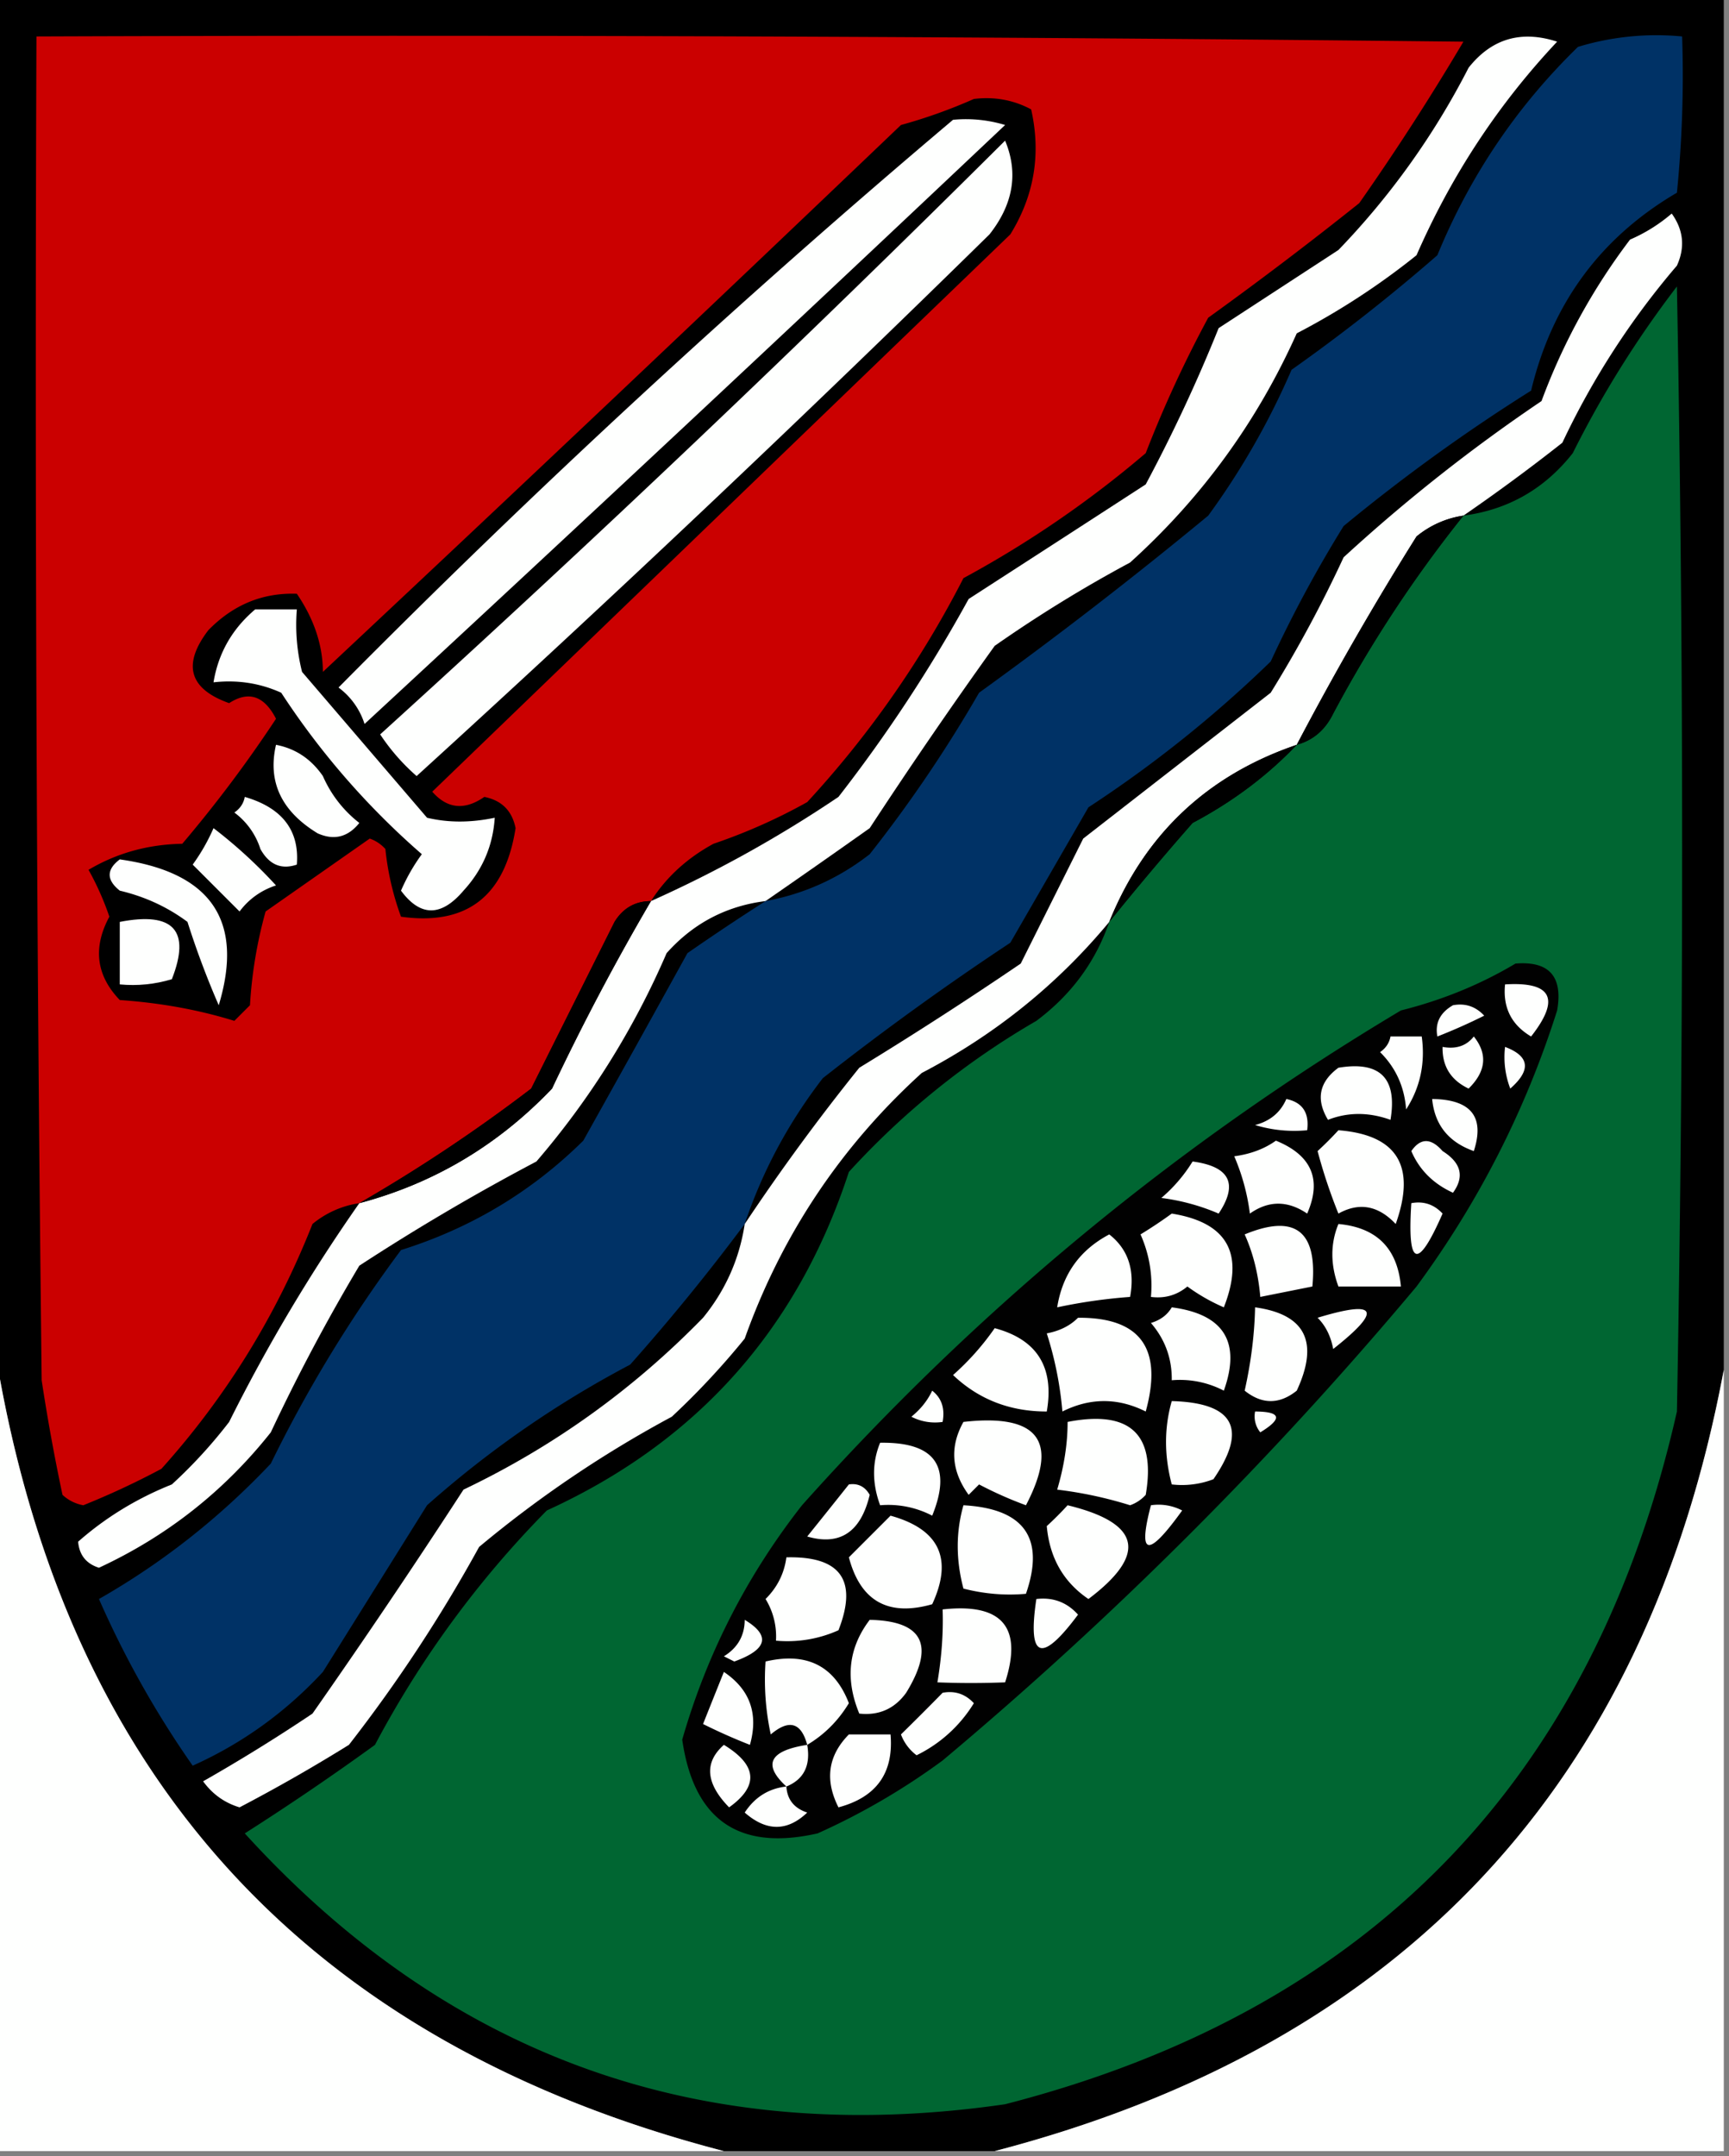 <svg xmlns="http://www.w3.org/2000/svg" width="166" height="207" style="shape-rendering:geometricPrecision;text-rendering:geometricPrecision;image-rendering:optimizeQuality;fill-rule:evenodd;clip-rule:evenodd"><rect width="100%" height="100%" fill="#808080" stroke="none"/><path style="opacity:1" d="M-.5-.5h166v132c-7.433 39.769-30.767 64.769-70 75h-26c-40.088-10.422-63.422-36.089-70-77V-.5z"/><path style="opacity:1" fill="#cb0000" d="M62.5 86.5c-1.517.01-2.684.677-3.5 2l-8 16a153.553 153.553 0 0 1-16.5 11 9.173 9.173 0 0 0-4.5 2c-3.455 8.754-8.288 16.588-14.5 23.5a76.6 76.6 0 0 1-7.5 3.5 3.944 3.944 0 0 1-2-1 190.163 190.163 0 0 1-2-11c-.5-42.999-.667-85.999-.5-129 45.668-.167 91.335 0 137 .5a237.927 237.927 0 0 1-10 15.5 366.133 366.133 0 0 1-14.5 11 114.396 114.396 0 0 0-6 13 100.962 100.962 0 0 1-17.5 12 96.393 96.393 0 0 1-15 21.5 54.214 54.214 0 0 1-9 4c-2.543 1.382-4.543 3.215-6 5.5z"/><path style="opacity:1" fill="#fefffe" d="M73.5 86.5c-3.78.474-6.948 2.14-9.5 5a77.991 77.991 0 0 1-12.5 20 212.417 212.417 0 0 0-17 10 183.981 183.981 0 0 0-8.5 16c-4.47 5.637-9.97 9.97-16.5 13-1.22-.387-1.887-1.22-2-2.5 2.637-2.324 5.637-4.157 9-5.5a46.643 46.643 0 0 0 5.5-6 164.482 164.482 0 0 1 12.5-21c7.147-1.896 13.314-5.562 18.5-11 2.922-6.18 6.09-12.18 9.5-18a119.038 119.038 0 0 0 18-10 143.063 143.063 0 0 0 12.5-19c5.7-3.679 11.367-7.346 17-11 2.623-4.91 4.956-9.91 7-15l11.5-7.5A73.308 73.308 0 0 0 141 6.5c2.21-2.79 5.044-3.623 8.5-2.5-5.645 5.998-10.145 12.83-13.5 20.5a69.595 69.595 0 0 1-11.5 7.5c-3.789 8.456-9.122 15.79-16 22a128.975 128.975 0 0 0-13 8 497.12 497.12 0 0 0-12 17.5 1051.558 1051.558 0 0 1-10 7z"/><path style="opacity:1" fill="#003266" d="M71.5 117.5a200.72 200.72 0 0 1-11 13.5A98.525 98.525 0 0 0 41 144.5l-10 16c-3.583 3.869-7.75 6.869-12.5 9a93.248 93.248 0 0 1-9-16c6.097-3.478 11.597-7.812 16.5-13A128.909 128.909 0 0 1 38.5 120c6.713-2.103 12.546-5.603 17.5-10.5 3.366-6.02 6.7-12.02 10-18a230.33 230.33 0 0 1 7.5-5c3.687-.676 7.02-2.176 10-4.5A129.172 129.172 0 0 0 94 66.5a426.971 426.971 0 0 0 22-17 72.385 72.385 0 0 0 8-14 175.2 175.2 0 0 0 14-11c3.13-7.623 7.63-14.29 13.5-20a25.871 25.871 0 0 1 10-1 112.97 112.97 0 0 1-.5 15c-7.324 4.291-11.991 10.625-14 19a172.318 172.318 0 0 0-18 13 121.383 121.383 0 0 0-7 13 117.253 117.253 0 0 1-17.5 14l-7.5 13a272.16 272.16 0 0 0-18 13c-3.308 4.287-5.808 8.953-7.5 14z"/><path style="opacity:1" d="M93.5 9.5c1.967-.24 3.8.094 5.5 1 .965 4.282.298 8.282-2 12C78.58 40.25 60.08 58.084 41.5 76c1.441 1.646 3.108 1.813 5 .5 1.667.333 2.667 1.333 3 3-1.024 6.547-4.691 9.38-11 8.5a26.692 26.692 0 0 1-1.5-6.5 3.646 3.646 0 0 0-1.5-1l-10 7a42.707 42.707 0 0 0-1.5 9L22.5 98c-3.42-1.062-7.087-1.729-11-2-2.269-2.362-2.602-5.029-1-8a27.112 27.112 0 0 0-2-4.5c2.72-1.61 5.72-2.444 9-2.5a124.294 124.294 0 0 0 9-12c-1.132-2.21-2.632-2.71-4.5-1.5-3.846-1.37-4.513-3.704-2-7 2.389-2.45 5.222-3.617 8.5-3.5 1.659 2.44 2.492 4.94 2.5 7.5A7625.747 7625.747 0 0 0 86.5 12a49.78 49.78 0 0 0 7-2.5z"/><path style="opacity:1" fill="#fefffe" d="M91.5 11.5c1.7-.16 3.366.007 5 .5A7887.602 7887.602 0 0 1 35 69.5a6.975 6.975 0 0 0-2.5-3.5 903.568 903.568 0 0 1 59-54.5zM96.5 13.5c1.288 3.097.788 6.097-1.5 9a2017.215 2017.215 0 0 1-55 52 19.894 19.894 0 0 1-3.5-4 1788.734 1788.734 0 0 0 60-57zM140.5 49.5a9.175 9.175 0 0 0-4.5 2 302.136 302.136 0 0 0-11.5 20c-8.602 2.936-14.602 8.602-18 17-4.976 6.003-10.976 10.836-18 14.5-7.787 7.071-13.454 15.571-17 25.5a74.06 74.06 0 0 1-7 7.5A110.359 110.359 0 0 0 46 148.5a143.057 143.057 0 0 1-12.5 19 164.836 164.836 0 0 1-10.5 6c-1.434-.43-2.6-1.264-3.5-2.5a168.583 168.583 0 0 0 10.5-6.5A742.103 742.103 0 0 0 44.5 143c8.621-4.114 16.288-9.614 23-16.5 2.158-2.648 3.492-5.648 4-9a206.678 206.678 0 0 1 11-15 375.98 375.98 0 0 0 15.5-10l6-12 18-14a122.295 122.295 0 0 0 7-13 162.066 162.066 0 0 1 19-15 60.09 60.09 0 0 1 8.5-15.5 15.653 15.653 0 0 0 4-2.5c1.131 1.575 1.298 3.241.5 5a75.84 75.84 0 0 0-11 17 181.353 181.353 0 0 1-9.5 7z"/><path style="opacity:1" fill="#006632" d="M106.5 88.5a294.921 294.921 0 0 1 8-9.5c3.843-2.035 7.176-4.535 10-7.5 1.574-.437 2.741-1.437 3.5-3a122.763 122.763 0 0 1 12.5-19c4.297-.566 7.797-2.566 10.5-6a98.674 98.674 0 0 1 10-16c.667 36 .667 72 0 108-7.994 35.326-29.494 57.493-64.5 66.5-29.05 4.208-53.384-4.459-73-26 4.253-2.71 8.42-5.543 12.5-8.5A95.986 95.986 0 0 1 52.5 145c14.41-6.578 24.077-17.412 29-32.5a75.635 75.635 0 0 1 18-14.5c3.348-2.501 5.682-5.668 7-9.5z"/><path style="opacity:1" d="M140.5 49.5a122.763 122.763 0 0 0-12.5 19c-.759 1.563-1.926 2.563-3.5 3a302.136 302.136 0 0 1 11.5-20 9.175 9.175 0 0 1 4.5-2z"/><path style="opacity:1" fill="#fefffe" d="M24.5 58.5h4a18.436 18.436 0 0 0 .5 6l12 14c2.027.486 4.193.486 6.5 0-.173 2.68-1.173 5.013-3 7-2.14 2.519-4.14 2.519-6 0a18.088 18.088 0 0 1 2-3.5A74.39 74.39 0 0 1 27 66.5c-2.04-.923-4.207-1.256-6.5-1 .461-2.803 1.795-5.137 4-7z"/><path style="opacity:1" fill="#fefffe" d="M26.5 71.5c1.871.359 3.371 1.359 4.5 3a11.529 11.529 0 0 0 3.5 4.5c-1.093 1.365-2.426 1.699-4 1-3.487-2.123-4.82-4.957-4-8.5z"/><path style="opacity:1" d="M124.5 71.5c-2.824 2.965-6.157 5.465-10 7.5a294.921 294.921 0 0 0-8 9.5c3.398-8.398 9.398-14.064 18-17z"/><path style="opacity:1" fill="#fefffe" d="M23.5 76.5c3.593 1.048 5.26 3.215 5 6.5-1.496.507-2.663.007-3.5-1.5a6.975 6.975 0 0 0-2.5-3.5c.556-.383.89-.883 1-1.5zM20.5 79.5a46.142 46.142 0 0 1 6 5.5 6.975 6.975 0 0 0-3.5 2.5L18.5 83a18.492 18.492 0 0 0 2-3.5z"/><path style="opacity:1" fill="#fefffe" d="M11.5 82.5c8.786 1.234 11.953 5.9 9.5 14a83.355 83.355 0 0 1-3-8c-1.916-1.428-4.083-2.428-6.5-3-1.291-1.027-1.291-2.027 0-3z"/><path style="opacity:1" d="M62.5 86.5a230.085 230.085 0 0 0-9.5 18c-5.186 5.438-11.353 9.104-18.5 11a153.553 153.553 0 0 0 16.5-11l8-16c.816-1.323 1.983-1.99 3.5-2z"/><path style="opacity:1" fill="#fefffe" d="M11.5 88.5c5.167-1.008 6.834.825 5 5.5-1.634.493-3.3.66-5 .5v-6z"/><path style="opacity:1" fill="#010101" d="M145.5 92.5c3.234-.263 4.568 1.237 4 4.5-3.026 9.552-7.526 18.385-13.5 26.5A366.633 366.633 0 0 1 90.5 169a65.4 65.4 0 0 1-12 7c-7.56 1.717-11.894-1.283-13-9 2.37-8.24 6.203-15.74 11.5-22.5 16.811-18.823 35.978-34.656 57.5-47.5 3.974-.995 7.64-2.495 11-4.5z"/><path style="opacity:1" fill="#fefffe" d="M144.5 94.5c4.5-.28 5.333 1.386 2.5 5-1.892-1.117-2.725-2.784-2.5-5zM139.5 96.5c1.175-.219 2.175.114 3 1a54.662 54.662 0 0 1-4.5 2c-.239-1.288.261-2.288 1.5-3zM133.5 99.5h3c.352 2.573-.148 4.906-1.5 7-.163-2.176-.996-4.009-2.5-5.5.556-.383.889-.883 1-1.5zM141.5 99.5c1.344 1.685 1.177 3.352-.5 5-1.706-.808-2.539-2.141-2.5-4 1.291.237 2.291-.096 3-1zM144.5 100.5c2.359.889 2.525 2.222.5 4a8.43 8.43 0 0 1-.5-4z"/><path style="opacity:1" fill="#fefffe" d="M128.5 102.5c4-.667 5.667 1 5 5-2.084-.748-4.084-.748-6 0-1.184-1.967-.851-3.634 1-5zM123.5 105.5c1.548.321 2.215 1.321 2 3a12.93 12.93 0 0 1-5-.5c1.442-.377 2.442-1.21 3-2.5zM137.5 105.5c3.735.046 5.068 1.713 4 5-2.431-.86-3.764-2.527-4-5zM128.5 108.5c5.653.444 7.486 3.444 5.5 9-1.671-1.776-3.504-2.11-5.5-1a51.28 51.28 0 0 1-2-6 31.147 31.147 0 0 0 2-2zM122.5 109.5c3.432 1.398 4.432 3.731 3 7-1.871-1.267-3.704-1.267-5.5 0a20.431 20.431 0 0 0-1.5-5.5c1.558-.21 2.891-.71 4-1.5zM135.5 110.5c.886-1.276 1.886-1.276 3 0 1.789 1.123 2.122 2.456 1 4-1.897-.868-3.23-2.201-4-4zM114.5 111.5c3.573.477 4.406 2.144 2.5 5a20.431 20.431 0 0 0-5.5-1.5 14.698 14.698 0 0 0 3-3.5zM135.5 115.5c1.175-.219 2.175.114 3 1-2.399 5.475-3.399 5.141-3-1zM112.5 116.5c5.351.857 7.018 3.857 5 9a18.08 18.08 0 0 1-3.5-2c-1.011.837-2.178 1.17-3.5 1a11.988 11.988 0 0 0-1-6 44.093 44.093 0 0 0 3-2zM119.5 118.5c4.843-2 7.009-.333 6.5 5l-5 1c-.191-2.208-.691-4.208-1.5-6zM128.5 117.5c3.667.333 5.667 2.333 6 6h-6c-.775-2.112-.775-4.112 0-6zM106.5 118.5c1.808 1.418 2.475 3.418 2 6a51.569 51.569 0 0 0-7 1c.502-3.169 2.169-5.502 5-7zM112.5 125.5c5 .656 6.667 3.322 5 8a9.108 9.108 0 0 0-5-1c.028-2.082-.639-3.916-2-5.5.916-.278 1.582-.778 2-1.5zM120.5 125.5c4.833.668 6.166 3.334 4 8-1.667 1.333-3.333 1.333-5 0 .611-2.736.945-5.402 1-8zM126.5 126.5c5.746-1.745 6.246-.745 1.5 3-.232-1.237-.732-2.237-1.5-3zM103.5 126.5c6.001-.043 8.168 2.957 6.5 9-2.667-1.333-5.333-1.333-8 0a34.041 34.041 0 0 0-1.5-7.5c1.237-.232 2.237-.732 3-1.5zM95.5 127.5c4.073 1.087 5.739 3.754 5 8-3.539.005-6.539-1.162-9-3.5a25.136 25.136 0 0 0 4-4.5zM-.5 129.5c6.578 40.911 29.912 66.578 70 77h-70v-77zM165.5 131.5v75h-70c39.233-10.231 62.567-35.231 70-75zM89.5 133.5c.904.709 1.237 1.709 1 3a4.934 4.934 0 0 1-3-.5c.88-.708 1.547-1.542 2-2.5zM112.5 134.5c5.988.164 7.321 2.664 4 7.5a8.43 8.43 0 0 1-4 .5c-.732-2.766-.732-5.432 0-8zM120.5 135.5c2.501.011 2.668.678.5 2a2.428 2.428 0 0 1-.5-2zM92.5 136.5c7.216-.812 9.216 1.855 6 8a37.151 37.151 0 0 1-4.5-2l-1 1c-1.664-2.286-1.83-4.619-.5-7zM102.5 136.5c5.996-1.167 8.496 1.166 7.5 7a3.647 3.647 0 0 1-1.5 1 38.852 38.852 0 0 0-7-1.5c.669-2.262 1.002-4.429 1-6.5zM84.5 138.5c5.264-.083 6.931 2.25 5 7a9.107 9.107 0 0 0-5-1c-.775-2.112-.775-4.112 0-6zM81.5 142.5c.876-.131 1.543.202 2 1-.855 3.579-2.855 4.912-6 4 1.357-1.686 2.69-3.352 4-5zM92.5 144.5c5.846.324 7.846 3.157 6 8.5-1.988.18-3.988.014-6-.5-.732-2.766-.732-5.432 0-8zM102.5 144.5c7.03 1.706 7.696 4.706 2 9-2.395-1.623-3.728-3.956-4-7a31.147 31.147 0 0 0 2-2z"/><path style="opacity:1" fill="#fefffe" d="M110.5 144.5a4.934 4.934 0 0 1 3 .5c-3.291 4.581-4.291 4.415-3-.5zM85.5 145.5c4.688 1.302 6.02 4.135 4 8.5-4.222 1.208-6.889-.292-8-4.5l4-4zM75.5 149.5c5.209-.131 6.875 2.203 5 7a11.987 11.987 0 0 1-6 1 6.846 6.846 0 0 0-1-4c1.13-1.122 1.797-2.456 2-4zM99.5 153.5c1.603-.188 2.937.312 4 1.5-3.528 4.74-4.862 4.24-4-1.5zM90.5 154.5c5.71-.633 7.71 1.701 6 7-2.203.087-4.37.087-6.5 0 .41-2.447.576-4.78.5-7zM71.5 155.5c2.513 1.513 2.18 2.846-1 4l-1-.5c1.323-.816 1.99-1.983 2-3.5zM83.5 155.5c5.13.106 6.297 2.439 3.5 7-1.11 1.537-2.61 2.203-4.5 2-1.375-3.316-1.042-6.316 1-9zM77.5 167.5c-.577-2.152-1.743-2.485-3.5-1a24.939 24.939 0 0 1-.5-7c3.945-.927 6.612.406 8 4-1.021 1.688-2.355 3.021-4 4zM69.5 160.5c2.505 1.686 3.338 4.019 2.5 7a54.48 54.48 0 0 1-4.5-2c.674-1.695 1.341-3.362 2-5zM90.5 162.5c1.175-.219 2.175.114 3 1a13.27 13.27 0 0 1-5.5 5 4.451 4.451 0 0 1-1.5-2c1.367-1.34 2.7-2.673 4-4zM81.5 166.5h4c.314 3.693-1.352 6.027-5 7-1.333-2.638-1-4.971 1-7zM69.5 167.5c3.204 1.95 3.37 3.95.5 6-2.248-2.306-2.414-4.306-.5-6zM77.5 167.5c.343 1.983-.323 3.317-2 4-2.297-2.105-1.63-3.438 2-4zM75.5 171.5c.077 1.25.744 2.083 2 2.5-1.914 1.827-3.914 1.827-6 0 .97-1.481 2.304-2.315 4-2.5z"/></svg>